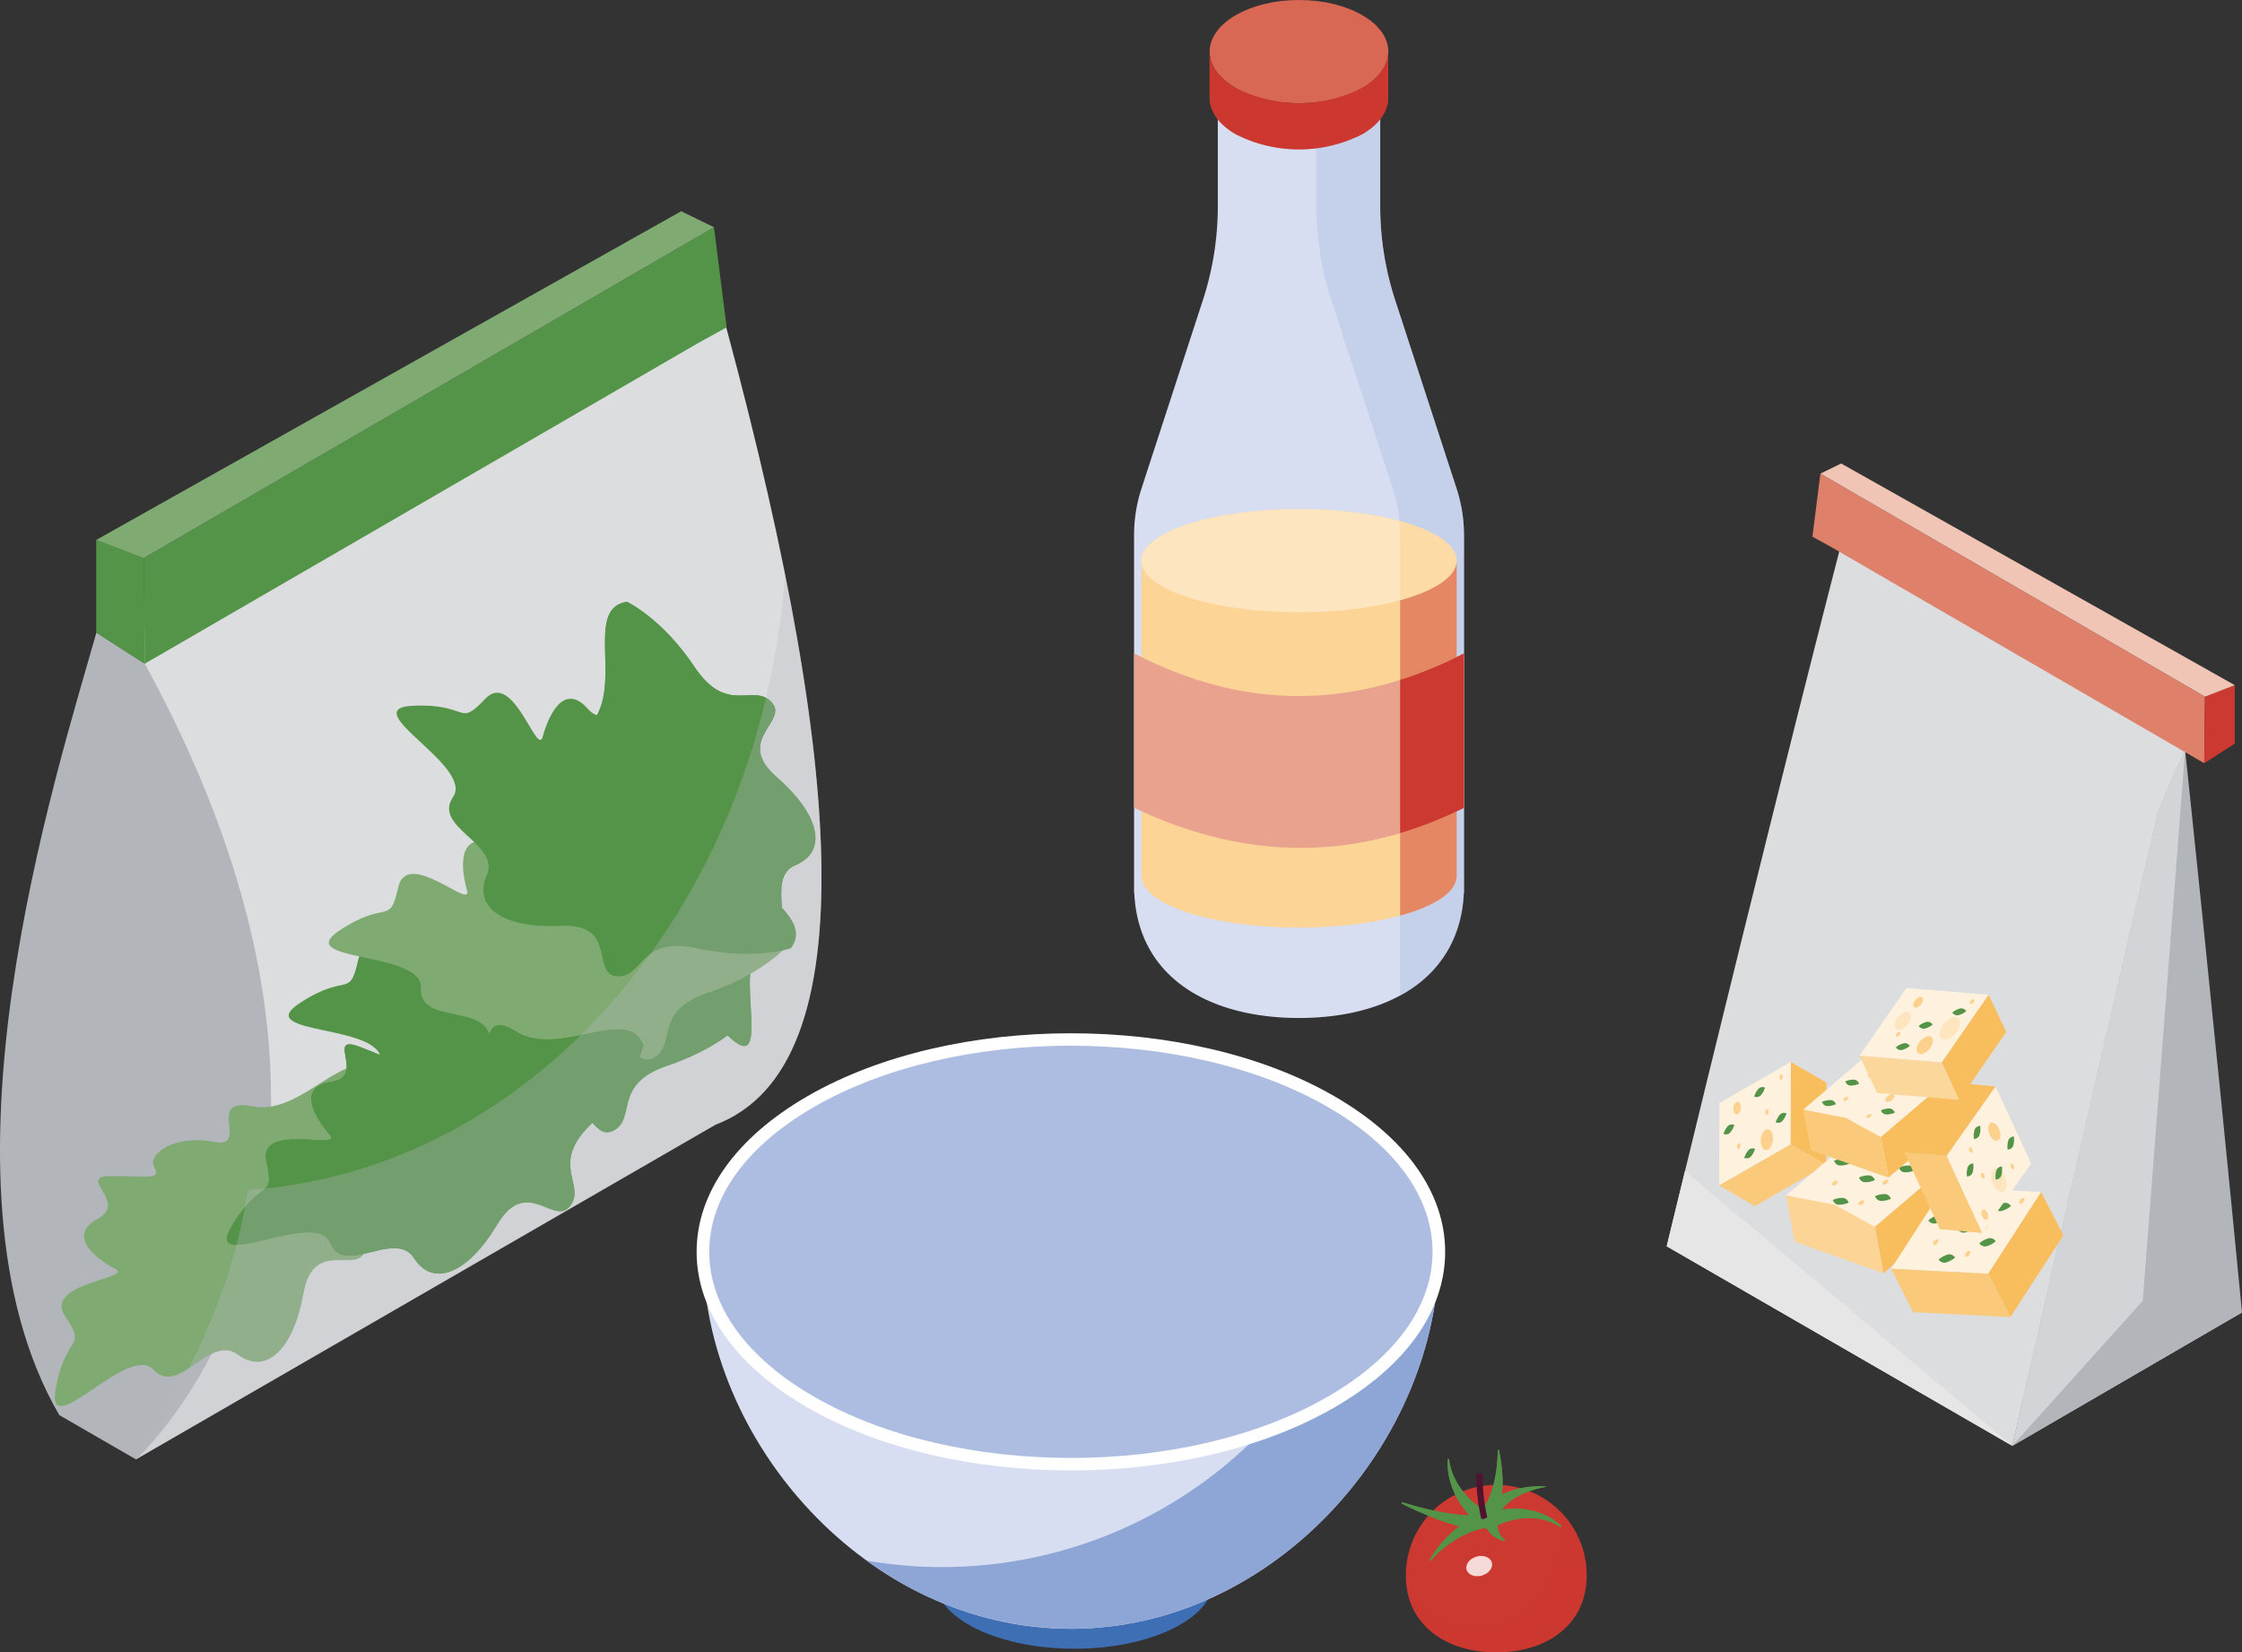 <svg xmlns="http://www.w3.org/2000/svg" width="273.962" height="201.893" viewBox="0 0 273.962 201.893"><rect x="0" y="0" width="273.962" height="201.893" fill="#333333" stroke="none"/><defs><style>.a{fill:#d7def1;}.b{fill:#b5c3e4;}.b,.f,.g,.i{opacity:0.5;}.c{fill:#fcd495;}.d{fill:#d86753;}.e{fill:#fde5bf;}.f{fill:#fcd28f;}.h,.i{fill:#cc3930;}.j{fill:#e8a28e;}.k{fill:#dcdddf;}.l{fill:#549448;}.m{fill:#b2b5ba;}.n{fill:#7fab72;}.o{fill:#b7babf;opacity:0.31;}.p{fill:#df806b;}.q{fill:#f1c5b6;}.r{fill:#d3d4d7;}.s{fill:#fef1de;}.t{fill:#f8be5d;}.u{fill:#faca7a;}.v{fill:#539448;}.w{fill:#fcd18d;}.x{fill:#fcd79b;}.y{fill:#e6e6e7;}.z{fill:#3e6fb5;}.aa{fill:#adbde1;}.ab{fill:#8ea6d5;}.ac,.ae{fill:#fff;}.ad{fill:#4f132f;}.ae{opacity:0.81;}</style></defs><g transform="translate(-389.716 -285.303)"><g transform="translate(528.292 285.303)"><path class="a" d="M520.9,307.068v-12.54H501.058v12.54a37.021,37.021,0,0,1-1.823,11.479L491.722,341.6a18.312,18.312,0,0,0-.9,5.669v43.719l.025.008c.5,10.469,9.324,15.275,20.133,15.275s19.627-4.807,20.131-15.275l.025-.008V347.269a18.311,18.311,0,0,0-.9-5.669l-7.512-23.053A37.028,37.028,0,0,1,520.9,307.068Z" transform="translate(-490.822 -281.885)"/><path class="b" d="M524.211,341.6,516.7,318.546a37.026,37.026,0,0,1-1.823-11.479v-12.54h-7.8v12.54a37.067,37.067,0,0,0,1.823,11.479l7.512,23.053a18.313,18.313,0,0,1,.9,5.669v43.719s-.008,6.176-.012,12.541A14.333,14.333,0,0,0,525.086,391l.025-.008V347.269A18.312,18.312,0,0,0,524.211,341.6Z" transform="translate(-484.797 -281.885)"/><path class="c" d="M530,337c0-1.613-1.88-3.226-5.641-4.457-7.523-2.462-19.72-2.462-27.243,0-3.761,1.231-5.643,2.844-5.641,4.457h0v38.528h0c0,1.613,1.88,3.226,5.641,4.457,7.523,2.462,19.72,2.462,27.243,0,3.761-1.231,5.643-2.844,5.641-4.457h0V337Z" transform="translate(-490.58 -268.482)"/><ellipse class="d" cx="10.918" cy="6.303" rx="10.918" ry="6.303" transform="translate(9.239)"/><ellipse class="e" cx="19.264" cy="6.303" rx="19.264" ry="6.303" transform="translate(0.893 62.212)"/><path class="f" d="M515.831,332.149c-.434-.143-.885-.275-1.347-.4.053.573.085,1.149.085,1.726v7.965c.432-.118.855-.243,1.262-.375C523.354,338.6,523.354,334.611,515.831,332.149Z" transform="translate(-482.053 -268.091)"/><g class="g" transform="translate(32.431 63.658)"><path class="h" d="M519.557,335.024c.005.029.012.059.016.088C519.569,335.083,519.562,335.053,519.557,335.024Z" transform="translate(-512.603 -330.535)"/><path class="h" d="M516.652,332.472c-.259-.1-.533-.2-.814-.3C516.119,332.268,516.393,332.368,516.652,332.472Z" transform="translate(-513.982 -331.593)"/><path class="h" d="M520.593,335.574c-.44-1.139-1.823-2.246-4.161-3.184C518.77,333.328,520.153,334.435,520.593,335.574Z" transform="translate(-513.761 -331.511)"/><path class="h" d="M514.981,331.889c.189.056.374.115.558.174C515.355,332,515.17,331.945,514.981,331.889Z" transform="translate(-514.299 -331.697)"/><path class="h" d="M515.81,339.75c-.407.133-.831.258-1.262.376v35.755s0,1.069-.005,2.774c.435-.119.859-.244,1.268-.377,3.761-1.231,5.643-2.844,5.641-4.457V335.293C521.451,336.906,519.571,338.519,515.81,339.75Z" transform="translate(-514.462 -330.435)"/><path class="h" d="M514.495,331.752l-.011,0h0Z" transform="translate(-514.484 -331.749)"/></g><path class="h" d="M516.2,294.359a17.063,17.063,0,0,1-15.44,0c-2.133-1.231-3.2-2.844-3.2-4.457h0v5.762h0c.049,1.573,1.112,3.14,3.193,4.342a17.064,17.064,0,0,0,15.44,0c2.082-1.2,3.144-2.769,3.193-4.342h0v-5.576h-.007C519.312,291.639,518.251,293.176,516.2,294.359Z" transform="translate(-488.324 -283.599)"/><path class="i" d="M516.2,294.359a17.063,17.063,0,0,1-15.44,0c-2.133-1.231-3.2-2.844-3.2-4.457h0v5.762h0c.049,1.573,1.112,3.14,3.193,4.342a17.064,17.064,0,0,0,15.44,0c2.082-1.2,3.144-2.769,3.193-4.342h0v-5.576h-.007C519.312,291.639,518.251,293.176,516.2,294.359Z" transform="translate(-488.324 -283.599)"/><path class="j" d="M490.822,362.419c13.758,6.556,27.189,6.51,40.313.008V343.549c-13.439,6.926-26.876,6.982-40.313,0Z" transform="translate(-490.822 -263.717)"/><path class="h" d="M522.343,343.55a50.085,50.085,0,0,1-7.8,3.244v18.724a49.453,49.453,0,0,0,7.8-3.091Z" transform="translate(-482.03 -263.717)"/></g><g transform="translate(389.716 311.114)"><path class="k" d="M401.176,352.425,472.9,310.984c15.641,56.437,18.829,95.07,0,102.225L402.082,454.1C420.858,425.158,422.1,402.8,401.176,352.425Z" transform="translate(-385.469 -301.597)"/><path class="l" d="M447.371,338.951s4.278,1.976,8.267,7.956,7.182,1.92,9.408,4.3-4.637,4.571.661,9.193,6.229,9.084,2.264,10.735.774,8.827-3.688,9.76,1.155,16.085-4.141,11.464-2.048-5.774-7.009-5.558.422-9.576-1.853-8.2-6.482,3.03-6.323-1.332-5.94-.249-3.592-4.169,3.539-4.912,1.72-5-2.138-4.2,1.062-7.771-5.363-1.835-1.212-6.4S442.058,339.779,447.371,338.951Z" transform="translate(-370.775 -291.232)"/><path class="l" d="M447.371,338.951s4.278,1.976,8.267,7.956,7.182,1.92,9.408,4.3-4.637,4.571.661,9.193,6.229,9.084,2.264,10.735.774,8.827-3.688,9.76,1.155,16.085-4.141,11.464-2.048-5.774-7.009-5.558.422-9.576-1.853-8.2-6.482,3.03-6.323-1.332-5.94-.249-3.592-4.169,3.539-4.912,1.72-5-2.138-4.2,1.062-7.771-5.363-1.835-1.212-6.4S442.058,339.779,447.371,338.951Z" transform="translate(-370.775 -291.232)"/><path class="m" d="M407.41,345.5l-5.916-3.8c-4.819,17.087-21.058,67.283-4.53,95.616l9.364,5.407S442.74,410.151,407.41,345.5Z" transform="translate(-389.716 -290.215)"/><path class="l" d="M471.623,380.248s-3.032,3.607-9.849,5.885-3.74,6.425-6.621,7.948-3.192-5.674-9.043-1.778-10.4,3.622-10.952-.636-8.72-1.572-8.447-6.124-15.824-3.111-9.972-7.007,6.109-.459,7.2-5.3,9.128,2.922,8.4.366-1.221-7.05,2.947-5.751,1.8-5.665,4.967-2.37,3.809,4.705,4.371,2.974,4.612-.961,7.219,3.067,3.18-4.694,6.49.51S472.219,374.9,471.623,380.248Z" transform="translate(-380.177 -281.732)"/><path class="n" d="M475.2,373.748s-3.03,3.607-9.848,5.887-3.742,6.424-6.621,7.947-3.192-5.674-9.043-1.778-10.4,3.623-10.952-.636-8.72-1.572-8.447-6.124-15.824-3.111-9.973-7.007,6.109-.459,7.2-5.3,9.128,2.923,8.4.367-1.221-7.05,2.947-5.751,1.8-5.665,4.967-2.371,3.809,4.707,4.371,2.974,4.612-.961,7.219,3.067,3.18-4.694,6.49.51S475.794,368.4,475.2,373.748Z" transform="translate(-378.852 -284.141)"/><path class="n" d="M433.953,381.385s.5,4.685-2.574,11.18,2.045,7.149,1.147,10.281-6.3-1.627-7.544,5.292-4.589,10.014-8.043,7.462-7.172,5.2-10.267,1.854-13.2,9.261-11.961,2.342,3.9-4.726,1.162-8.869,8.431-4.561,6.081-5.806-5.932-4-2.108-6.107-2.84-5.222,1.73-5.225,6.032.51,5.171-1.094,2.5-3.994,7.212-3.085-1.184-5.544,4.862-4.328S430.51,377.254,433.953,381.385Z" transform="translate(-387.904 -275.903)"/><path class="l" d="M473.246,378.282s-4.452,1.541-11.473,0-6.506,3.6-9.76,3.424.171-6.506-6.85-6.164-10.788-2.227-9.076-6.165-6.678-5.822-4.109-9.59S419.99,349,427.012,348.656s5.48,2.74,8.9-.857,6.336,7.193,7.022,4.624,2.568-6.679,5.48-3.425,4.452-3.939,5.48.514.857,5.994,2.226,4.794,4.453,1.542,4.624,6.336,5.137-2.4,5.308,3.768S476.5,374,473.246,378.282Z" transform="translate(-376.611 -288.228)"/><path class="l" d="M460.841,379.2s-1.188,4.56-6.365,9.546-.618,7.409-2.566,10.02-5.319-3.753-8.929,2.279-7.838,7.74-10.164,4.13-8.55,2.326-10.259-1.9-15.626,3.987-12.016-2.044,5.321-3.039,4.228-7.884,9.5-1.28,7.743-3.276-4.131-5.843.19-6.46-.806-5.889,3.468-4.273,5.462,2.612,5.225.809,3.751-2.849,7.836-.332.857-5.6,6.08-2.327S459.083,374.12,460.841,379.2Z" transform="translate(-382.219 -277.243)"/><path class="l" d="M460.841,379.2s-1.188,4.56-6.365,9.546-.618,7.409-2.566,10.02-5.319-3.753-8.929,2.279-7.838,7.74-10.164,4.13-8.55,2.326-10.259-1.9-15.626,3.987-12.016-2.044,5.321-3.039,4.228-7.884,9.5-1.28,7.743-3.276-4.131-5.843.19-6.46-.806-5.889,3.468-4.273,5.462,2.612,5.225.809,3.751-2.849,7.836-.332.857-5.6,6.08-2.327S459.083,374.12,460.841,379.2Z" transform="translate(-382.219 -277.243)"/><path class="o" d="M481.169,336.529c-3.054,40.692-30.98,72.909-65.653,75.18-1.712,11.34-6.354,21.634-13.679,32.924l70.823-40.892C487.281,398.187,488.621,373.643,481.169,336.529Z" transform="translate(-385.224 -292.13)"/><path class="l" d="M470.282,319.712l3.482-1.922-1.548-12.23-69.691,40.427.139,12.9Z" transform="translate(-384.969 -303.606)"/><path class="l" d="M404.225,348.562l-5.914-3.8V333.431l5.775,2.229Z" transform="translate(-386.531 -293.278)"/><path class="l" d="M404.225,348.562l-5.914-3.8V333.431l5.775,2.229Z" transform="translate(-386.531 -293.278)"/><path class="n" d="M398.311,344.288l71.457-40.153,4.009,1.954-69.691,40.427Z" transform="translate(-386.531 -304.135)"/></g><g transform="translate(593.378 341.936)"><path class="k" d="M601.658,358.773,559.424,334.39s-7.126,27.322-21.115,85l42.232,24.383S588.291,409.814,601.658,358.773Z" transform="translate(-538.309 -323.744)"/><path class="m" d="M586.933,359.718v.012c.995-2.474,2.09-4.99,3.307-7.551,0,0,3.443,32.346,6.95,68.7l-28.067,16.3S576.211,405.775,586.933,359.718Z" transform="translate(-526.89 -317.152)"/><path class="p" d="M553.5,336.442,551.3,335.23l.976-7.708,46.991,27.258-.088,8.133Z" transform="translate(-533.493 -326.29)"/><path class="h" d="M586.237,355.922l3.728-2.4v-7.14l-3.64,1.4Z" transform="translate(-520.547 -319.299)"/><path class="q" d="M602.647,353.708l-48.1-27.085-2.527,1.232,46.991,27.258Z" transform="translate(-533.229 -326.623)"/><path class="m" d="M597.189,402.685l-12.123-1.417L569.122,418.99Z" transform="translate(-526.89 -298.96)"/><path class="m" d="M597.189,402.685l-12.123-1.417L569.122,418.99Z" transform="translate(-526.89 -298.96)"/><path class="r" d="M585.066,419.459l-15.944,17.723s7.089-31.407,17.811-77.463v.012c.995-2.474,2.09-4.99,3.307-7.551Z" transform="translate(-526.89 -317.152)"/><g transform="translate(6.415 73.127)"><path class="s" d="M551.726,390.051l-8.737,5.015.025-10.074,8.737-5.015Z" transform="translate(-542.989 -379.977)"/><path class="t" d="M553.745,382.507l-.025,10.074-4.356-2.529.025-10.074Z" transform="translate(-540.627 -379.977)"/><path class="u" d="M542.989,392.342l8.737-5.015,4.356,2.529-8.737,5.015Z" transform="translate(-542.989 -377.253)"/><path class="v" d="M548.783,385.569a.712.712,0,0,1-.752.1,2.422,2.422,0,0,1,.561-.991.711.711,0,0,1,.752-.1A2.4,2.4,0,0,1,548.783,385.569Z" transform="translate(-541.121 -378.296)"/><path class="v" d="M544.13,386.6a.713.713,0,0,1-.753.1,2.414,2.414,0,0,1,.561-.991.711.711,0,0,1,.753-.1A2.394,2.394,0,0,1,544.13,386.6Z" transform="translate(-542.845 -377.914)"/><path class="v" d="M546.865,383.271a.711.711,0,0,1-.753.1,2.413,2.413,0,0,1,.561-.99.715.715,0,0,1,.754-.1A2.4,2.4,0,0,1,546.865,383.271Z" transform="translate(-541.832 -379.148)"/><path class="v" d="M545.979,388.735a.711.711,0,0,1-.753.1,2.4,2.4,0,0,1,.562-.99.713.713,0,0,1,.752-.1A2.4,2.4,0,0,1,545.979,388.735Z" transform="translate(-542.16 -377.123)"/><ellipse class="w" cx="0.779" cy="0.45" rx="0.779" ry="0.45" transform="matrix(0.09, -0.996, 0.996, 0.09, 1.675, 6.373)"/><ellipse class="w" cx="0.347" cy="0.2" rx="0.347" ry="0.2" transform="matrix(0.09, -0.996, 0.996, 0.09, 2.164, 10.607)"/><ellipse class="w" cx="1.282" cy="0.74" rx="1.282" ry="0.74" transform="matrix(0.09, -0.996, 0.996, 0.09, 4.974, 10.705)"/><ellipse class="w" cx="0.347" cy="0.2" rx="0.347" ry="0.2" transform="matrix(0.09, -0.996, 0.996, 0.09, 5.595, 6.45)"/><ellipse class="w" cx="0.347" cy="0.2" rx="0.347" ry="0.2" transform="matrix(0.09, -0.996, 0.996, 0.09, 7.336, 2.177)"/></g><g transform="translate(14.589 81.95)"><path class="s" d="M559.812,397.743l-10.859-3.85,8.764-7.479,10.859,3.85Z" transform="translate(-548.953 -386.414)"/><path class="t" d="M566.687,394.888l-8.764,7.479-1.048-5.664,8.763-7.479Z" transform="translate(-546.017 -385.373)"/><path class="c" d="M548.953,391.871l5.957,1.152,4.9,2.7,1.048,5.665L550,397.536Z" transform="translate(-548.953 -384.392)"/><path class="v" d="M557.538,392.588a.816.816,0,0,1-.65-.577,2.747,2.747,0,0,1,1.277-.251.814.814,0,0,1,.65.578A2.753,2.753,0,0,1,557.538,392.588Z" transform="translate(-546.013 -384.439)"/><path class="v" d="M556.11,390.923a.816.816,0,0,1-.65-.577,2.747,2.747,0,0,1,1.277-.251.814.814,0,0,1,.65.578A2.753,2.753,0,0,1,556.11,390.923Z" transform="translate(-546.542 -385.056)"/><path class="v" d="M553.882,389.434a.813.813,0,0,1-.648-.577,2.765,2.765,0,0,1,1.277-.251.813.813,0,0,1,.648.578A2.752,2.752,0,0,1,553.882,389.434Z" transform="translate(-547.367 -385.608)"/><path class="v" d="M559.664,390.042a.813.813,0,0,1-.65-.577,2.747,2.747,0,0,1,1.277-.251.816.816,0,0,1,.65.578A2.753,2.753,0,0,1,559.664,390.042Z" transform="translate(-545.225 -385.382)"/><path class="v" d="M553.772,392.929a.813.813,0,0,1-.65-.578,2.753,2.753,0,0,1,1.277-.249.816.816,0,0,1,.65.577A2.747,2.747,0,0,1,553.772,392.929Z" transform="translate(-547.408 -384.313)"/><ellipse class="w" cx="0.396" cy="0.229" rx="0.396" ry="0.229" transform="matrix(0.814, -0.58, 0.58, 0.814, 9.382, 2.389)"/><ellipse class="w" cx="0.396" cy="0.229" rx="0.396" ry="0.229" transform="matrix(0.814, -0.58, 0.58, 0.814, 5.502, 6.021)"/><ellipse class="w" cx="0.396" cy="0.229" rx="0.396" ry="0.229" transform="matrix(0.814, -0.58, 0.58, 0.814, 8.738, 8.414)"/><ellipse class="w" cx="0.396" cy="0.229" rx="0.396" ry="0.229" transform="matrix(0.814, -0.58, 0.58, 0.814, 11.666, 5.904)"/><ellipse class="w" cx="0.396" cy="0.229" rx="0.396" ry="0.229" transform="matrix(0.814, -0.58, 0.58, 0.814, 16.671, 4.233)"/></g><g transform="translate(27.415 88.413)"><path class="s" d="M570.191,401.721l-11.88-.606,6.464-9.985,11.88.606Z" transform="translate(-558.311 -391.13)"/><path class="t" d="M576.151,396.867l-6.465,9.985-2.708-5.3,6.464-9.985Z" transform="translate(-555.099 -390.966)"/><path class="u" d="M558.311,398.415l11.88.606,2.708,5.3-11.88-.606Z" transform="translate(-558.311 -388.43)"/><path class="v" d="M566.995,396.691a.84.84,0,0,1-.813-.38,2.838,2.838,0,0,1,1.191-.624.84.84,0,0,1,.813.38A2.838,2.838,0,0,1,566.995,396.691Z" transform="translate(-555.394 -389.443)"/><path class="v" d="M565.091,395.465a.84.84,0,0,1-.813-.38,2.837,2.837,0,0,1,1.191-.624.84.84,0,0,1,.813.38A2.837,2.837,0,0,1,565.091,395.465Z" transform="translate(-556.1 -389.898)"/><path class="v" d="M562.449,394.649a.841.841,0,0,1-.813-.38,2.852,2.852,0,0,1,1.19-.625.841.841,0,0,1,.813.38A2.835,2.835,0,0,1,562.449,394.649Z" transform="translate(-557.079 -390.2)"/><path class="v" d="M568.347,393.545a.843.843,0,0,1-.813-.38,2.838,2.838,0,0,1,1.191-.624.838.838,0,0,1,.813.38A2.838,2.838,0,0,1,568.347,393.545Z" transform="translate(-554.893 -390.609)"/><path class="v" d="M563.369,398.139a.84.84,0,0,1-.813-.38,2.838,2.838,0,0,1,1.191-.624.843.843,0,0,1,.813.38A2.838,2.838,0,0,1,563.369,398.139Z" transform="translate(-556.738 -388.906)"/><ellipse class="w" cx="0.409" cy="0.236" rx="0.409" ry="0.236" transform="translate(7.781 2.181) rotate(-52.067)"/><ellipse class="w" cx="0.409" cy="0.236" rx="0.409" ry="0.236" transform="translate(5.014 6.919) rotate(-52.067)"/><ellipse class="w" cx="0.409" cy="0.236" rx="0.409" ry="0.236" transform="translate(8.922 8.333) rotate(-52.067)"/><ellipse class="w" cx="0.409" cy="0.236" rx="0.409" ry="0.236" transform="translate(11.078 4.985) rotate(-52.067)"/><ellipse class="w" cx="0.409" cy="0.236" rx="0.409" ry="0.236" transform="translate(15.538 1.856) rotate(-52.067)"/></g><g transform="translate(16.684 72.418)"><path class="s" d="M559.968,389.356l-9.486-3.363,7.655-6.533,9.486,3.363Z" transform="translate(-550.482 -379.459)"/><path class="t" d="M565.974,386.861l-7.655,6.534-.915-4.948,7.655-6.534Z" transform="translate(-547.917 -378.55)"/><path class="u" d="M550.482,384.226l5.2,1.006,4.282,2.357.915,4.948-9.486-3.363Z" transform="translate(-550.482 -377.693)"/><path class="v" d="M557.98,384.852a.71.71,0,0,1-.566-.5,2.4,2.4,0,0,1,1.116-.218.711.711,0,0,1,.567.5A2.4,2.4,0,0,1,557.98,384.852Z" transform="translate(-547.913 -377.733)"/><path class="v" d="M552.727,384.1a.713.713,0,0,1-.567-.5,2.4,2.4,0,0,1,1.117-.218.711.711,0,0,1,.567.5A2.4,2.4,0,0,1,552.727,384.1Z" transform="translate(-549.86 -378.011)"/><path class="v" d="M554.8,382.277a.713.713,0,0,1-.567-.5,2.4,2.4,0,0,1,1.117-.218.708.708,0,0,1,.566.5A2.41,2.41,0,0,1,554.8,382.277Z" transform="translate(-549.092 -378.688)"/><path class="v" d="M559.837,382.628a.71.71,0,0,1-.566-.5,2.4,2.4,0,0,1,1.116-.218.713.713,0,0,1,.567.5A2.4,2.4,0,0,1,559.837,382.628Z" transform="translate(-547.225 -378.558)"/><ellipse class="w" cx="0.79" cy="0.456" rx="0.79" ry="0.456" transform="matrix(0.814, -0.58, 0.58, 0.814, 7.685, 2.136)"/><ellipse class="w" cx="0.346" cy="0.2" rx="0.346" ry="0.2" transform="matrix(0.814, -0.58, 0.58, 0.814, 4.806, 5.259)"/><ellipse class="w" cx="0.346" cy="0.2" rx="0.346" ry="0.2" transform="matrix(0.814, -0.58, 0.58, 0.814, 7.633, 7.35)"/><ellipse class="w" cx="0.63" cy="0.363" rx="0.63" ry="0.363" transform="matrix(0.814, -0.58, 0.58, 0.814, 9.865, 5.188)"/><ellipse class="w" cx="0.346" cy="0.2" rx="0.346" ry="0.2" transform="matrix(0.814, -0.58, 0.58, 0.814, 14.563, 3.698)"/></g><g transform="translate(29.023 75.645)"><path class="s" d="M563.258,390.644l5.985-8.487,4.357,9.427-5.985,8.487Z" transform="translate(-558.086 -381.687)"/><path class="u" d="M563.842,397.433l-4.357-9.427,5.171.47,4.357,9.427Z" transform="translate(-559.485 -379.519)"/><path class="t" d="M570.641,382.284l-5.985,8.487-5.171-.47,5.985-8.487Z" transform="translate(-559.485 -381.814)"/><path class="v" d="M565.187,389.449a.736.736,0,0,1,.659-.422,2.476,2.476,0,0,1-.095,1.169.735.735,0,0,1-.659.423A2.481,2.481,0,0,1,565.187,389.449Z" transform="translate(-557.418 -379.141)"/><path class="v" d="M568.814,387.047a.735.735,0,0,1,.659-.424,2.482,2.482,0,0,1-.095,1.171.733.733,0,0,1-.659.422A2.476,2.476,0,0,1,568.814,387.047Z" transform="translate(-556.074 -380.032)"/><path class="v" d="M565.808,386.1a.735.735,0,0,1,.659-.424,2.481,2.481,0,0,1-.095,1.171.731.731,0,0,1-.659.422A2.5,2.5,0,0,1,565.808,386.1Z" transform="translate(-557.188 -380.383)"/><ellipse class="w" cx="0.206" cy="0.357" rx="0.206" ry="0.357" transform="matrix(0.941, -0.339, 0.339, 0.941, 12.901, 9.991)"/><ellipse class="w" cx="0.668" cy="1.157" rx="0.668" ry="1.157" transform="matrix(0.941, -0.339, 0.339, 0.941, 9.989, 5.144)"/><ellipse class="w" cx="0.206" cy="0.357" rx="0.206" ry="0.357" transform="matrix(0.941, -0.339, 0.339, 0.941, 7.829, 7.966)"/><ellipse class="w" cx="0.206" cy="0.357" rx="0.206" ry="0.357" transform="matrix(0.941, -0.339, 0.339, 0.941, 9.295, 11.118)"/><ellipse class="w" cx="0.376" cy="0.651" rx="0.376" ry="0.651" transform="matrix(0.941, -0.339, 0.339, 0.941, 9.267, 15.65)"/><ellipse class="e" cx="0.846" cy="1.465" rx="0.846" ry="1.465" transform="matrix(0.941, -0.339, 0.339, 0.941, 10.269, 10.877)"/><path class="v" d="M567.748,389.72a.735.735,0,0,1,.659-.422,2.474,2.474,0,0,1-.095,1.169.735.735,0,0,1-.659.423A2.48,2.48,0,0,1,567.748,389.72Z" transform="translate(-556.469 -379.041)"/></g><g transform="translate(23.564 64.088)"><path class="s" d="M565.541,382.492,555.5,381.66l5.74-8.278,10.039.832Z" transform="translate(-555.501 -373.382)"/><path class="t" d="M570.716,378.544l-5.74,8.278-2.149-4.555,5.74-8.278Z" transform="translate(-552.787 -373.157)"/><path class="x" d="M555.5,379.422l10.039.832,2.149,4.555-10.039-.832Z" transform="translate(-555.501 -371.143)"/><path class="v" d="M561.454,377.24a.713.713,0,0,1-.677-.344,2.414,2.414,0,0,1,1.024-.5.713.713,0,0,1,.678.343A2.409,2.409,0,0,1,561.454,377.24Z" transform="translate(-553.546 -372.264)"/><path class="v" d="M564.451,376.044a.71.71,0,0,1-.677-.344,2.4,2.4,0,0,1,1.024-.5.713.713,0,0,1,.677.344A2.4,2.4,0,0,1,564.451,376.044Z" transform="translate(-552.436 -372.708)"/><path class="v" d="M559.419,379.144a.716.716,0,0,1-.678-.344,2.413,2.413,0,0,1,1.025-.5.71.71,0,0,1,.677.344A2.413,2.413,0,0,1,559.419,379.144Z" transform="translate(-554.301 -371.559)"/><ellipse class="w" cx="0.779" cy="0.45" rx="0.779" ry="0.45" transform="matrix(0.639, -0.769, 0.769, 0.639, 6.327, 2.055)"/><ellipse class="w" cx="0.347" cy="0.2" rx="0.347" ry="0.2" transform="matrix(0.639, -0.769, 0.769, 0.639, 4.326, 5.818)"/><ellipse class="w" cx="1.282" cy="0.74" rx="1.282" ry="0.74" transform="matrix(0.639, -0.769, 0.769, 0.639, 6.583, 7.493)"/><ellipse class="e" cx="1.282" cy="0.74" rx="1.282" ry="0.74" transform="matrix(0.639, -0.769, 0.769, 0.639, 3.903, 4.516)"/><ellipse class="e" cx="1.612" cy="0.931" rx="1.612" ry="0.931" transform="matrix(0.639, -0.769, 0.769, 0.639, 9.278, 5.592)"/><ellipse class="w" cx="0.347" cy="0.2" rx="0.347" ry="0.2" transform="matrix(0.639, -0.769, 0.769, 0.639, 13.371, 1.815)"/></g><path class="y" d="M580.541,423.278l-40-33.581-2.235,9.2Z" transform="translate(-538.309 -303.248)"/></g><g transform="translate(468.254 399.051)"><ellipse class="z" cx="17.018" cy="8.406" rx="17.018" ry="8.406" transform="translate(35.73 70.895)"/><ellipse class="aa" cx="44.963" cy="25.959" rx="44.963" ry="25.959" transform="translate(7.358 13.254)"/><g transform="translate(7.358 39.214)"><path class="r" d="M453.116,397.635h0Z" transform="translate(-453.116 -397.635)"/><path class="r" d="M518.727,397.635h0Z" transform="translate(-428.8 -397.635)"/><path class="a" d="M529.872,415.991c-17.559,10.137-46.027,10.137-63.588,0-8.779-5.069-13.169-11.712-13.169-18.354,0,23.169,20.13,46.059,44.963,46.059s44.963-22.892,44.963-46.06C543.041,404.278,538.652,410.922,529.872,415.991Z" transform="translate(-453.116 -397.635)"/></g><path class="ab" d="M524.461,415.991a50.552,50.552,0,0,1-8.839,3.971,54.309,54.309,0,0,1-47.9,15.4,42.511,42.511,0,0,0,24.949,8.329c24.833,0,44.963-22.892,44.963-46.06C537.63,404.278,533.241,410.922,524.461,415.991Z" transform="translate(-440.346 -358.421)"/><path class="ac" d="M498.287,431.562c-11.654,0-23.306-2.56-32.179-7.684-8.74-5.047-13.555-11.8-13.555-19.023s4.815-13.977,13.555-19.024c17.744-10.244,46.614-10.244,64.358,0,8.74,5.047,13.555,11.8,13.555,19.024s-4.815,13.977-13.555,19.023l-.385-.666.385.666C521.6,429,509.94,431.562,498.287,431.562Zm0-51.9c-11.375,0-22.749,2.5-31.409,7.5-8.244,4.759-12.784,11.042-12.784,17.689s4.539,12.929,12.784,17.689c17.319,10,45.5,10,62.817,0,8.244-4.76,12.784-11.042,12.784-17.689s-4.539-12.929-12.784-17.689C521.036,382.167,509.662,379.667,498.287,379.667Z" transform="translate(-445.967 -365.642)"/></g><g transform="translate(560.983 462.456)"><path class="h" d="M537.146,428.726c0,6.1-4.945,9.411-11.046,9.411s-11.044-3.31-11.044-9.411a11.045,11.045,0,1,1,22.09,0Z" transform="translate(-514.532 -413.397)"/><path class="l" d="M533.344,423.173c-.155-.114-.319-.208-.481-.31-.041-.026-.084-.048-.126-.071l-.126-.068-.126-.069c-.043-.023-.086-.042-.13-.063l-.262-.125-.269-.111c-.045-.018-.089-.038-.134-.053l-.137-.049-.138-.048-.069-.025-.07-.021-.281-.085c-.095-.026-.189-.048-.284-.073-.048-.011-.094-.025-.143-.034l-.144-.029c-.1-.019-.193-.041-.291-.056a9.31,9.31,0,0,0-1.175-.125,10.4,10.4,0,0,0-1.187.015c-.281.019-.561.049-.84.09.025-.036.051-.071.077-.107a5.114,5.114,0,0,1,.545-.591,6.573,6.573,0,0,1,.659-.522,8.16,8.16,0,0,1,.743-.448,10.513,10.513,0,0,1,1.646-.692c.286-.093.578-.178.873-.251s.595-.138.9-.185v-.033c-.308-.023-.617-.027-.928-.023s-.621.021-.932.048-.624.066-.936.119-.625.117-.935.2a9.507,9.507,0,0,0-.929.3,8.2,8.2,0,0,0-.776.356,13.482,13.482,0,0,0,.074-1.571c0-.333-.016-.665-.038-.995s-.052-.658-.09-.983-.085-.65-.138-.972-.114-.641-.186-.961l-.132.016c0,.321-.012.643-.03.962s-.047.64-.081.957a17.5,17.5,0,0,1-.3,1.875,11.579,11.579,0,0,1-.528,1.767l-.019.053-.022.051-.044.1-.044.1c-.015.034-.032.067-.047.1-.032.067-.062.134-.094.2l-.1.192a5.611,5.611,0,0,1-.452.7l.018.01a1.235,1.235,0,0,0-.171.144,11.091,11.091,0,0,1-.927-.694c-.136-.11-.262-.228-.392-.344l-.049-.043-.047-.047-.093-.091-.093-.09-.047-.047-.045-.047-.18-.191c-.03-.032-.059-.064-.088-.1l-.086-.1-.086-.1c-.029-.033-.055-.067-.084-.1-.055-.067-.111-.136-.164-.2a8.716,8.716,0,0,1-1.086-1.822,7.887,7.887,0,0,1-.362-1.014c-.048-.174-.092-.351-.125-.529a4.511,4.511,0,0,1-.074-.536l-.148-.008a4.649,4.649,0,0,0-.033.567c0,.189.007.378.022.567a8.31,8.31,0,0,0,.169,1.129,9.486,9.486,0,0,0,.779,2.178c.044.086.091.173.136.259.023.043.045.086.07.129l.073.127.074.126c.023.043.048.085.075.126l.156.249.04.062.041.06.084.122.084.121.042.06.044.059c.118.158.233.318.359.467s.266.319.4.473h-.133l-.307-.014c-.1,0-.206-.014-.308-.019q-.619-.045-1.245-.129c-.417-.056-.835-.121-1.251-.2-.835-.151-1.668-.334-2.5-.543q-.623-.156-1.242-.332c-.413-.116-.825-.238-1.232-.37l-.063.151c.384.2.772.388,1.164.573s.785.363,1.183.536c.795.347,1.6.673,2.425.968.411.148.828.285,1.25.415q.512.158,1.036.292c-.307.233-.6.48-.885.735a14.723,14.723,0,0,0-1.527,1.615c-.233.286-.452.578-.662.878-.1.149-.206.3-.3.455s-.193.31-.282.471l.122.081c.114-.134.237-.266.36-.395s.249-.255.378-.377q.387-.37.8-.707a13.87,13.87,0,0,1,1.719-1.212,11.535,11.535,0,0,1,1.85-.892l.118-.044.119-.041.239-.079.24-.071.025-.007c.307-.084.669-.164.669-.164l.119-.025a1.081,1.081,0,0,0,.284.089c.034.062.07.122.108.178a2.789,2.789,0,0,0,.3.374,2.914,2.914,0,0,0,.336.306,3.321,3.321,0,0,0,.732.432,4.2,4.2,0,0,0,.759.243l.015-.027a3.85,3.85,0,0,1-.5-.566l-.052-.075c-.018-.025-.033-.051-.049-.075-.033-.051-.062-.1-.091-.153a2.638,2.638,0,0,1-.143-.311,1.935,1.935,0,0,1-.088-.311,1.626,1.626,0,0,1-.031-.3c0-.048,0-.095.005-.14l.032-.015c.037-.019.074-.036.112-.053.075-.036.153-.069.232-.1s.156-.066.236-.1A9.179,9.179,0,0,1,528,423.2a9,9,0,0,1,1.016-.214,7.735,7.735,0,0,1,1.039-.093c.088-.005.176,0,.263,0h.132c.044,0,.086,0,.13.006.088,0,.177.007.263.014l.263.026.066.007.066.01.13.019.132.018c.044.007.088.018.132.025l.26.052.259.066c.044.012.088.021.13.034l.128.04.129.041c.042.014.086.025.127.042.167.063.34.122.5.2a7.7,7.7,0,0,1,.969.51l.086-.111A7.886,7.886,0,0,0,533.344,423.173Z" transform="translate(-514.674 -414.555)"/><path class="l" d="M533.344,423.173c-.155-.114-.319-.208-.481-.31-.041-.026-.084-.048-.126-.071l-.126-.068-.126-.069c-.043-.023-.086-.042-.13-.063l-.262-.125-.269-.111c-.045-.018-.089-.038-.134-.053l-.137-.049-.138-.048-.069-.025-.07-.021-.281-.085c-.095-.026-.189-.048-.284-.073-.048-.011-.094-.025-.143-.034l-.144-.029c-.1-.019-.193-.041-.291-.056a9.31,9.31,0,0,0-1.175-.125,10.4,10.4,0,0,0-1.187.015c-.281.019-.561.049-.84.09.025-.036.051-.071.077-.107a5.114,5.114,0,0,1,.545-.591,6.573,6.573,0,0,1,.659-.522,8.16,8.16,0,0,1,.743-.448,10.513,10.513,0,0,1,1.646-.692c.286-.093.578-.178.873-.251s.595-.138.9-.185v-.033c-.308-.023-.617-.027-.928-.023s-.621.021-.932.048-.624.066-.936.119-.625.117-.935.2a9.507,9.507,0,0,0-.929.3,8.2,8.2,0,0,0-.776.356,13.482,13.482,0,0,0,.074-1.571c0-.333-.016-.665-.038-.995s-.052-.658-.09-.983-.085-.65-.138-.972-.114-.641-.186-.961l-.132.016c0,.321-.012.643-.03.962s-.047.64-.081.957a17.5,17.5,0,0,1-.3,1.875,11.579,11.579,0,0,1-.528,1.767l-.019.053-.022.051-.044.1-.044.1c-.015.034-.032.067-.047.1-.032.067-.062.134-.094.2l-.1.192a5.611,5.611,0,0,1-.452.7l.018.01a1.235,1.235,0,0,0-.171.144,11.091,11.091,0,0,1-.927-.694c-.136-.11-.262-.228-.392-.344l-.049-.043-.047-.047-.093-.091-.093-.09-.047-.047-.045-.047-.18-.191c-.03-.032-.059-.064-.088-.1l-.086-.1-.086-.1c-.029-.033-.055-.067-.084-.1-.055-.067-.111-.136-.164-.2a8.716,8.716,0,0,1-1.086-1.822,7.887,7.887,0,0,1-.362-1.014c-.048-.174-.092-.351-.125-.529a4.511,4.511,0,0,1-.074-.536l-.148-.008a4.649,4.649,0,0,0-.033.567c0,.189.007.378.022.567a8.31,8.31,0,0,0,.169,1.129,9.486,9.486,0,0,0,.779,2.178c.044.086.091.173.136.259.023.043.045.086.07.129l.073.127.074.126c.023.043.048.085.075.126l.156.249.04.062.041.06.084.122.084.121.042.06.044.059c.118.158.233.318.359.467s.266.319.4.473h-.133l-.307-.014c-.1,0-.206-.014-.308-.019q-.619-.045-1.245-.129c-.417-.056-.835-.121-1.251-.2-.835-.151-1.668-.334-2.5-.543q-.623-.156-1.242-.332c-.413-.116-.825-.238-1.232-.37l-.063.151c.384.2.772.388,1.164.573s.785.363,1.183.536c.795.347,1.6.673,2.425.968.411.148.828.285,1.25.415q.512.158,1.036.292c-.307.233-.6.48-.885.735a14.723,14.723,0,0,0-1.527,1.615c-.233.286-.452.578-.662.878-.1.149-.206.3-.3.455s-.193.31-.282.471l.122.081c.114-.134.237-.266.36-.395s.249-.255.378-.377q.387-.37.8-.707a13.87,13.87,0,0,1,1.719-1.212,11.535,11.535,0,0,1,1.85-.892l.118-.044.119-.041.239-.079.24-.071.025-.007c.307-.084.669-.164.669-.164l.119-.025a1.081,1.081,0,0,0,.284.089c.034.062.07.122.108.178a2.789,2.789,0,0,0,.3.374,2.914,2.914,0,0,0,.336.306,3.321,3.321,0,0,0,.732.432,4.2,4.2,0,0,0,.759.243l.015-.027a3.85,3.85,0,0,1-.5-.566l-.052-.075c-.018-.025-.033-.051-.049-.075-.033-.051-.062-.1-.091-.153a2.638,2.638,0,0,1-.143-.311,1.935,1.935,0,0,1-.088-.311,1.626,1.626,0,0,1-.031-.3c0-.048,0-.095.005-.14l.032-.015c.037-.019.074-.036.112-.053.075-.036.153-.069.232-.1s.156-.066.236-.1A9.179,9.179,0,0,1,528,423.2a9,9,0,0,1,1.016-.214,7.735,7.735,0,0,1,1.039-.093c.088-.005.176,0,.263,0h.132c.044,0,.086,0,.13.006.088,0,.177.007.263.014l.263.026.066.007.066.01.13.019.132.018c.044.007.088.018.132.025l.26.052.259.066c.044.012.088.021.13.034l.128.04.129.041c.042.014.086.025.127.042.167.063.34.122.5.2a7.7,7.7,0,0,1,.969.51l.086-.111A7.886,7.886,0,0,0,533.344,423.173Z" transform="translate(-514.674 -414.555)"/><path class="l" d="M518.674,426.443q.173-.23.352-.451a14.557,14.557,0,0,1,1.5-1.589c.284-.256.577-.5.87-.722l.387-.293-.47-.119c-.352-.09-.7-.186-1.025-.289-.433-.133-.85-.271-1.239-.413-.772-.275-1.56-.589-2.411-.961q-.345-.15-.689-.307c.244.064.488.129.729.189.9.225,1.72.4,2.514.546.4.073.825.14,1.261.2.41.055.833.1,1.26.13l.11.007c.068.005.138.01.207.012l.306.014.673.012-.356-.4c-.141-.158-.274-.314-.395-.465-.1-.119-.192-.243-.284-.365l-.115-.154-.245-.356-.191-.3c-.023-.034-.041-.067-.06-.1l-.158-.271c-.014-.025-.027-.049-.04-.075,0,0-.13-.245-.159-.3a9.267,9.267,0,0,1-.759-2.122c-.042-.193-.078-.388-.106-.583.065.186.137.369.215.548a8.974,8.974,0,0,0,1.114,1.871l.11.137.089.11c.019.023.038.048.059.071l.173.2c.037.044.066.077.1.107l.222.234.286.28.143.129c.1.093.207.186.315.274a11.653,11.653,0,0,0,.943.7l.16.108.136-.137a.9.9,0,0,1,.137-.115l.19-.275h0q.165-.241.317-.517l.1-.2c.023-.047.045-.092.066-.137,0,0,.071-.152.082-.177l.11-.258.023-.062a11.861,11.861,0,0,0,.537-1.8,17.943,17.943,0,0,0,.306-1.9c.016-.154.03-.306.044-.458.02.151.041.3.059.456.037.315.067.643.089.97.025.367.037.688.038.981a13.22,13.22,0,0,1-.073,1.543l-.048.436.388-.2a8.057,8.057,0,0,1,.754-.345,9.338,9.338,0,0,1,.9-.292c.276-.074.574-.137.913-.195.291-.049.584-.088.874-.114a10.737,10.737,0,0,0-1.642.695,8.557,8.557,0,0,0-.765.46,6.879,6.879,0,0,0-.684.541,5.5,5.5,0,0,0-.573.621c-.03.041-.058.078-.084.116l-.315.444.54-.079c.274-.04.55-.07.821-.088.236-.016.474-.025.708-.025.151,0,.3,0,.454.01a9.243,9.243,0,0,1,1.144.122c.075.011.143.025.21.04l.218.044c.027.005.053.012.079.019l.148.037c.06.015.122.03.182.047l.345.1.334.118.074.03.318.132.3.141c.022.011.044.021.066.033l.289.156c.026.015.052.029.077.045l.012.007c-.031-.012-.07-.025-.108-.037l-.289-.089c-.029-.01-.063-.019-.1-.027l-.3-.077-.319-.063c-.031-.007-.064-.014-.1-.018l-.326-.048-.34-.033c-.062-.005-.121-.008-.178-.011l-.141-.007-.1,0-.28,0c-.042,0-.085,0-.129,0a8.179,8.179,0,0,0-1.062.095,9.935,9.935,0,0,0-1.042.219,10.189,10.189,0,0,0-1,.33l-.16.064-.078.033-.07.03c-.059.026-.116.051-.174.078-.037.016-.077.036-.115.055l-.118.058-.042.145a1.631,1.631,0,0,0-.007.164,1.829,1.829,0,0,0,.034.34,2.309,2.309,0,0,0,.1.347,2.845,2.845,0,0,0,.155.34l.026.045c.025.043.049.086.077.128l.049.078.053.077a3.042,3.042,0,0,1-.67-.4,2.679,2.679,0,0,1-.31-.282,2.707,2.707,0,0,1-.273-.343c-.034-.052-.067-.107-.1-.163l-.056-.1-.111-.018a.829.829,0,0,1-.219-.069l-.071-.036-.2.041c-.018,0-.373.084-.683.167l-.269.079-.367.125-.126.047a11.663,11.663,0,0,0-1.886.91,14.239,14.239,0,0,0-1.749,1.232C518.962,426.191,518.817,426.315,518.674,426.443Z" transform="translate(-514.201 -414.148)"/><ellipse class="l" cx="1.122" cy="0.426" rx="1.122" ry="0.426" transform="translate(8.902 7.801)"/><g transform="translate(9.141 2.892)"><path class="ad" d="M521.932,422.183a23.411,23.411,0,0,1-.589-5.314.2.2,0,0,1,.21-.2l.351,0a.2.2,0,0,1,.2.2,23.054,23.054,0,0,0,.562,5.112A.718.718,0,0,1,521.932,422.183Z" transform="translate(-521.343 -416.665)"/></g><ellipse class="ae" cx="1.606" cy="1.204" rx="1.606" ry="1.204" transform="matrix(0.961, -0.276, 0.276, 0.961, 7.609, 13.49)"/><path class="i" d="M533.906,420.071a14.443,14.443,0,0,1,.132,1.932c0,6.793-4.744,12.3-10.595,12.3a10.107,10.107,0,0,1-8.265-4.608c.9,4.912,5.429,7.555,10.877,7.555,6.1,0,11.046-3.31,11.046-9.411A11.008,11.008,0,0,0,533.906,420.071Z" transform="translate(-514.487 -412.511)"/></g></g></svg>